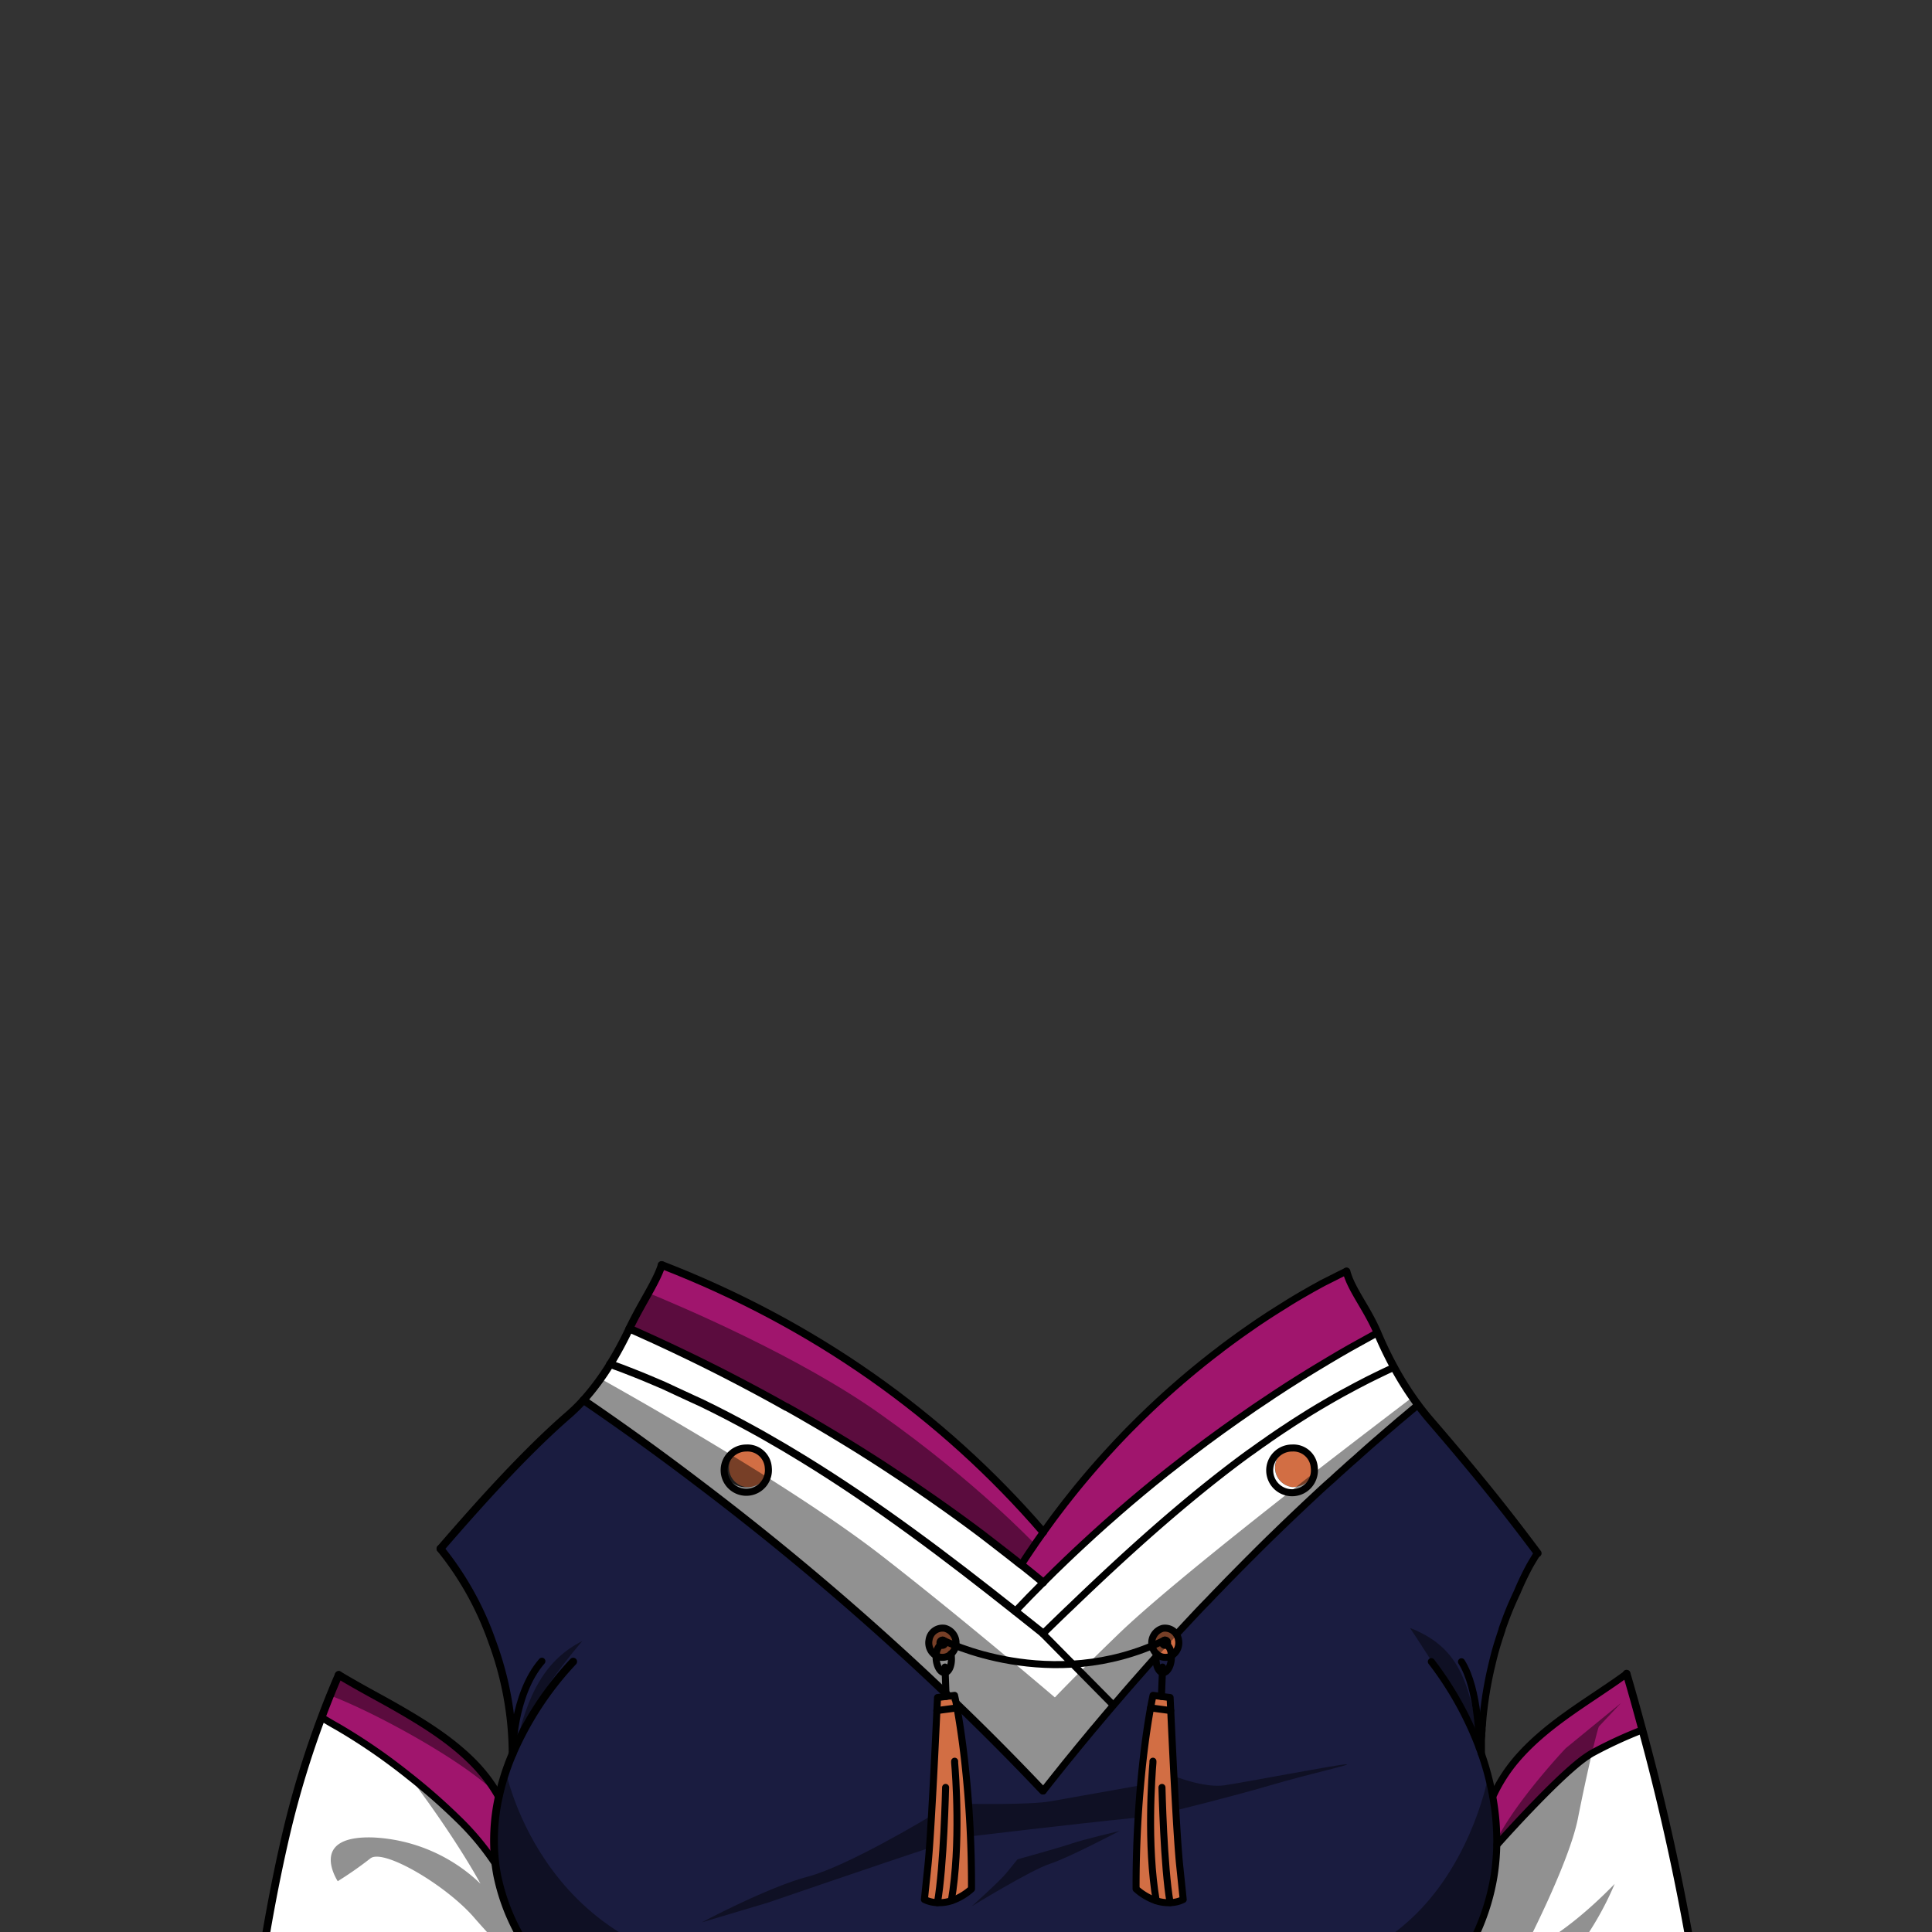 <svg xmlns="http://www.w3.org/2000/svg" viewBox="0 0 432 432">
  <rect x="0" y="0" width="432" height="432" fill="#333333" stroke="none"/>
  <defs>
    <style>.BUNTAI_BADGER_OUTFIT_BADGER_OUTFIT_37_cls-1{isolation:isolate;}.BUNTAI_BADGER_OUTFIT_BADGER_OUTFIT_37_cls-2{fill:#fff;}.BUNTAI_BADGER_OUTFIT_BADGER_OUTFIT_37_cls-3{fill:#a0156d;}.BUNTAI_BADGER_OUTFIT_BADGER_OUTFIT_37_cls-4{fill:#1a1c40;}.BUNTAI_BADGER_OUTFIT_BADGER_OUTFIT_37_cls-5{fill:#d26e44;}.BUNTAI_BADGER_OUTFIT_BADGER_OUTFIT_37_cls-6,.BUNTAI_BADGER_OUTFIT_BADGER_OUTFIT_37_cls-7,.BUNTAI_BADGER_OUTFIT_BADGER_OUTFIT_37_cls-8{fill:none;stroke:#000;stroke-linecap:round;stroke-linejoin:round;}.BUNTAI_BADGER_OUTFIT_BADGER_OUTFIT_37_cls-6{stroke-width:1.73px;}.BUNTAI_BADGER_OUTFIT_BADGER_OUTFIT_37_cls-7{stroke-width:1.57px;}.BUNTAI_BADGER_OUTFIT_BADGER_OUTFIT_37_cls-8{stroke-width:1.72px;}.BUNTAI_BADGER_OUTFIT_BADGER_OUTFIT_37_cls-9{opacity:0.43;mix-blend-mode:multiply;}</style>
  </defs>
  <g class="BUNTAI_BADGER_OUTFIT_BADGER_OUTFIT_37_cls-1">
    <g id="outfit">
      <path class="BUNTAI_BADGER_OUTFIT_BADGER_OUTFIT_37_cls-2" d="M123.31,442.29H57.92c1.24-8.36,3.26-20.31,6.17-32.67A212.26,212.26,0,0,1,71.91,384c1.14.71,2.34,1.42,3.6,2.12A131.61,131.61,0,0,1,91.36,397l0,0a135.64,135.64,0,0,1,10.82,9.46l.06.06a59.73,59.73,0,0,1,8.06,9.51q.24.35.45.69c.12.91.27,1.82.44,2.73.09.44.18.88.28,1.32,0,0,0,0,0,0,.09.43.2.86.32,1.28a5.47,5.47,0,0,0,.15.58c0,.2.11.39.17.58a.14.14,0,0,0,0,.06c.12.45.26.89.42,1.33.26.82.56,1.63.89,2.43.11.29.23.57.36.86s.24.57.37.85c.47,1.05,1,2.07,1.54,3.08.18.33.36.66.55,1l.17.28.05.09.36.6c.58,1,1.21,1.91,1.88,2.84l.32.46a.47.47,0,0,0,.09.12c.12.17.25.35.39.52a.35.35,0,0,0,.08.1c.21.3.44.6.68.89.47.6,1,1.2,1.47,1.78s.92,1.06,1.41,1.58a.41.41,0,0,0,.09.1Z" />
      <path class="BUNTAI_BADGER_OUTFIT_BADGER_OUTFIT_37_cls-2" d="M379.23,442.29H324.08a49.1,49.1,0,0,0,10.6-29.73l.67-.74c2.74-3,13.35-14.67,19-18.73.51-.37,1.06-.72,1.63-1.06a97.22,97.22,0,0,1,11.27-5.24A533.81,533.81,0,0,1,379.23,442.29Z" />
      <path class="BUNTAI_BADGER_OUTFIT_BADGER_OUTFIT_37_cls-3" d="M111.56,401.67h0c-.09.41-.17.82-.25,1.24s-.15.82-.22,1.24-.13.82-.19,1.24l-.29,2.7a.31.31,0,0,0,0,.1c0,.28,0,.57-.06.86s0,.58,0,.87l0,1.72a41.88,41.88,0,0,0,.31,5.12q-.21-.34-.45-.69a59.73,59.73,0,0,0-8.06-9.51l-.06-.06a135.64,135.64,0,0,0-10.82-9.46l0,0a131.61,131.61,0,0,0-15.85-10.91c-1.26-.7-2.46-1.41-3.6-2.12.66-1.78,1.3-3.42,1.9-4.89.72-1.78,1.37-3.32,1.93-4.59l0,0c.76.46,1.53.91,2.3,1.35,3.42,2,6.93,3.84,10.37,5.8l0,0c6,3.43,11.89,7.08,16.72,11.76A35.88,35.88,0,0,1,111.56,401.67Z" />
      <path class="BUNTAI_BADGER_OUTFIT_BADGER_OUTFIT_37_cls-3" d="M367.27,386.79A97.22,97.22,0,0,0,356,392c-.57.34-1.12.69-1.63,1.06-5.67,4.06-16.28,15.69-19,18.73l-.67.74c0-.39,0-.78,0-1.17h0c0-.23,0-.46,0-.69s0-.35,0-.52c0-.63,0-1.25-.08-1.87a1,1,0,0,1,0-.17c-.07-1.05-.17-2.09-.3-3.13s-.3-2.22-.5-3.32h0l.24-.48a35.58,35.58,0,0,1,5-7.72c6.27-7.35,14.61-12.17,22.4-17.58q1.15-.81,2.31-1.65C364.76,377.66,366,381.91,367.27,386.79Z" />
      <path class="BUNTAI_BADGER_OUTFIT_BADGER_OUTFIT_37_cls-4" d="M319.86,317.6c11.8,13.71,18.07,21.81,24,29.71-.28.42-.54.84-.79,1.25s-.57.94-.84,1.42a63.65,63.65,0,0,0-2.9,6.06c-.32.67-.63,1.35-.92,2q-1,2.26-1.85,4.6c-.21.53-.4,1.08-.58,1.62a.49.49,0,0,0,0,.11c-.11.3-.21.61-.31.92-.2.58-.39,1.17-.57,1.76-.3,1-.58,1.95-.85,2.93s-.5,2-.73,3c-.08.34-.16.69-.23,1s-.15.7-.22,1.05-.17.84-.25,1.26c-.26,1.38-.49,2.77-.68,4.16-.06.41-.11.82-.16,1.22-.09.7-.17,1.39-.24,2.09,0,.42-.08.84-.11,1.26s-.06.66-.08,1-.05.73-.07,1.09-.05.86-.07,1.28,0,.82-.05,1.24,0,1,0,1.52h0c0,.28,0,.55,0,.83v.15l.42,1.22c0,.14.09.29.14.43l.21.69c.27.86.52,1.73.75,2.6s.5,2,.71,3q.16.76.3,1.53h0l.21,1.23.18,1.23c0,.28.08.57.11.86q.2,1.59.3,3.18c0,.66.07,1.33.09,2,0,.27,0,.54,0,.81v.41c0,.39,0,.77,0,1.16a49.06,49.06,0,0,1-10.6,29.73l-.1.12c-.24.32-.49.63-.76.94s-.49.6-.74.89l-.76.86q-1.53,1.71-3.19,3.27l-1,.88c-.65.58-1.31,1.13-2,1.66s-1.19.94-1.8,1.38l-.66.47c-.94.67-1.91,1.3-2.89,1.89s-2.15,1.23-3.25,1.78c-.31.16-.62.32-.94.46-.56.27-1.12.53-1.69.77l-1.23.51c-.59.25-1.2.48-1.81.69-.34.13-.69.25-1,.36a1.13,1.13,0,0,1-.24.08c-.37.13-.74.25-1.12.36l-.78.23-.68.19-.76.2-1,.25c-.3.08-.61.15-.91.21l-.75.16c-1,.21-2.06.39-3.1.54s-2.09.28-3.13.37l-1,.08-.61,0h-.16l-1.69.07a56.18,56.18,0,0,1-6.22-.17l-1-.09a1.53,1.53,0,0,1-.3,0l-1-.11-1.06-.14c-.42-.06-.83-.11-1.23-.18l-.52-.08c-1.06-.17-2.11-.38-3.15-.61-13.58-3-26.1-10.56-36.51-20.49h-.27l-.07.06a108.3,108.3,0,0,1-10.22,7.13c-.62.38-1.24.76-1.87,1.13q-4.14,2.44-8.51,4.51l-1.4.65c-.93.42-1.88.83-2.82,1.23-.77.32-1.55.64-2.33.94s-1.57.6-2.36.88-1.58.56-2.38.82-1.73.55-2.6.81-1.49.44-2.24.64-1.59.42-2.4.62l-.42.1c-.69.17-1.39.32-2.1.47s-1.66.35-2.49.5c-1.28.23-2.57.44-3.86.62l-1.23.16-.79.09-.24,0c-1.63.18-3.27.32-4.91.4l-1,.05-1.42.05c-.72,0-1.44,0-2.17,0-1.25,0-2.51,0-3.76-.09h-.29l-.59,0-1.67-.11-.87-.07c-.41,0-.83-.07-1.24-.12-.56,0-1.12-.12-1.68-.19l-1.07-.13a74.27,74.27,0,0,1-13.62-3.16c-.52-.17-1-.35-1.55-.54-.77-.27-1.52-.56-2.27-.86-.44-.17-.87-.35-1.3-.54-1.13-.48-2.24-1-3.34-1.53a59.26,59.26,0,0,1-16.76-12.36l-.12-.14c-.26-.27-.51-.54-.75-.82s-.45-.5-.66-.75c-.51-.59-1-1.18-1.47-1.78-.23-.29-.46-.59-.68-.89s-.42-.54-.6-.81-.59-.81-.86-1.22c-.59-.86-1.14-1.73-1.66-2.61a.13.13,0,0,0,0-.05l-.19-.32c-.23-.4-.46-.8-.67-1.21s-.43-.79-.63-1.19l-.39-.81c-.14-.28-.27-.57-.4-.86s-.25-.56-.37-.85-.25-.57-.36-.86c-.32-.81-.62-1.61-.89-2.43a2,2,0,0,1-.09-.26c-.1-.29-.18-.57-.27-.86a2.58,2.58,0,0,1-.08-.26v0c-.06-.19-.12-.38-.17-.57l-.15-.58c-.12-.42-.23-.85-.32-1.28a309063205075.38,309063205075.38,0,0,0,0-.06l-.27-1.29c-.17-.91-.32-1.82-.44-2.73a42.32,42.32,0,0,1-.27-6.84c0-.29,0-.58,0-.87s0-.58.06-.87a.28.28,0,0,1,0-.09,1.48,1.48,0,0,1,0-.21c0-.43.08-.86.13-1.29.14-1.23.32-2.46.56-3.68.08-.42.16-.83.25-1.24h0c.11-.52.24-1,.37-1.55s.27-1,.42-1.55c.09-.34.19-.68.3-1s.12-.41.19-.61.13-.41.21-.61c0,0,0-.1,0-.14l0-.11c.12-.36.24-.72.38-1.07s.22-.6.33-.9c.25-.66.51-1.31.79-2,0,0,0,0,0,0a72.88,72.88,0,0,0-4.57-25.06,69.41,69.41,0,0,0-11.57-20.79c8.19-9.46,18.63-21.23,28.62-29.9a38.23,38.23,0,0,0,3.34-3.28l0,0q12.76,8.7,25,18l.09.07q23.07,17.42,44.29,36.69s0,0,0,0q5.81,5.25,11.46,10.65a1,1,0,0,1,.15.14c.21.19.41.39.61.59.56.52,1.1,1.05,1.65,1.58h0l.41.39h0q1.88,1.81,3.74,3.64,1.7,1.65,3.36,3.33c.81.79,1.61,1.6,2.41,2.41,1.57,1.57,3.12,3.16,4.67,4.75,1.1,1.14,2.2,2.28,3.28,3.43.4.4.78.8,1.16,1.21l.16.16.13.13.15.15q1.83-2.34,3.69-4.65,1.47-1.86,3-3.7l1.91-2.34c.49-.6,1-1.2,1.48-1.79l.16-.19,0,0,.26-.32.17-.2.36-.44L245,386c1.32-1.58,2.66-3.16,4-4.73h0c.57-.67,1.15-1.33,1.72-2l.62-.73c2.21-2.54,4.42-5.06,6.66-7.56l.46-.51.27-.3.11-.12c.67-.73,1.34-1.47,2-2.2.05,0,.08-.09.13-.13l0,0a1.7,1.7,0,0,1,.22-.24h0l1.82-2,.28-.3q2-2.16,4-4.29,1.47-1.57,3-3.12c.75-.79,1.5-1.58,2.27-2.36l1.1-1.14,1.78-1.82c.68-.7,1.37-1.4,2.06-2.09s1.37-1.39,2.06-2.07,1.29-1.3,1.94-1.94l1.92-1.89c.15-.15.3-.31.46-.45l.56-.55.87-.84,3.66-3.49.44-.42q9.94-9.46,20.31-18.38l1.26-1.09c.27-.25.55-.48.83-.72l.37-.31c.72-.63,1.41-1.22,2.07-1.78l2.1-1.77L317,314Q318.36,315.86,319.86,317.6Z" />
      <path class="BUNTAI_BADGER_OUTFIT_BADGER_OUTFIT_37_cls-5" d="M166.87,323.78a4.4,4.4,0,1,0,4.92,4.37A4.66,4.66,0,0,0,166.87,323.78Z" />
      <path class="BUNTAI_BADGER_OUTFIT_BADGER_OUTFIT_37_cls-5" d="M289,323.78a4.4,4.4,0,1,0,4.92,4.37A4.67,4.67,0,0,0,289,323.78Z" />
      <path class="BUNTAI_BADGER_OUTFIT_BADGER_OUTFIT_37_cls-2" d="M315.85,312.41c-.81-1.16-1.58-2.34-2.3-3.53q-.45-.74-.87-1.47c-.33-.56-.64-1.13-.95-1.69l-.33.15-.43.2c-.75.34-1.5.7-2.25,1.06l-.28.14c-.64.3-1.28.62-1.92.94-1,.49-1.94,1-2.9,1.48q-1,.53-2,1.08c-.33.17-.65.35-1,.53q-2,1.09-4,2.27c-.27.15-.55.31-.82.48l-1,.58-1,.61c-.61.36-1.22.74-1.82,1.12l-1.11.7-1.57,1-.24.16-.1.06-1.24.82-.65.43c-.25.16-.5.32-.75.5-.58.38-1.15.77-1.72,1.17l-1.14.79-1.19.83a1.6,1.6,0,0,0-.23.16c-.17.11-.33.23-.49.35s-.28.19-.42.3l-.21.15c-.19.12-.37.26-.56.4l-.4.28-.22.16-.35.26-.09.06-1.81,1.33c-13.38,10-25.8,21.27-37.94,32.93-2.11,2-4.23,4.07-6.33,6.12q-3.14-2.52-6.29-5c-15.14-12.05-30.61-23.77-47.32-34q-4.11-2.52-8.34-4.93c-.91-.51-1.82-1-2.74-1.53l-.26-.15-2.68-1.45q-2.92-1.57-5.91-3.07L157,313.77l-2.18-1L151,311l-2.62-1.16-1.29-.55c-.74-.32-1.48-.64-2.22-.94-1-.4-1.91-.79-2.87-1.17q-2.79-1.11-5.62-2.13c-.67,1.09-1.38,2.16-2.11,3.21a51.73,51.73,0,0,1-3.83,4.83q12.76,8.7,25,18l.09.07q23.07,17.42,44.29,36.69s0,0,0,0q5.81,5.25,11.46,10.65a1,1,0,0,1,.15.14c.21.19.41.39.61.59h0c.56.52,1.09,1,1.64,1.57h0l.41.39h0q1.88,1.81,3.74,3.64,1.7,1.65,3.36,3.33c.81.79,1.62,1.6,2.41,2.41,1.57,1.57,3.12,3.16,4.67,4.75l1.33,1.38.82.86a1.36,1.36,0,0,1,.12.12l.45.47.56.6,1,1,.36.36.13.13.15.15q1.83-2.34,3.69-4.65,1.47-1.86,3-3.7c.63-.79,1.27-1.57,1.91-2.34.49-.6,1-1.2,1.48-1.79l.44-.54.17-.2.36-.44L245,386c1.32-1.58,2.66-3.16,4-4.73h0c.57-.67,1.15-1.33,1.72-2l.62-.73c2.21-2.54,4.42-5.06,6.66-7.56l.46-.51.27-.3.11-.12c.67-.73,1.34-1.47,2-2.2.05,0,.08-.09.13-.13l0,0a1.7,1.7,0,0,1,.22-.24h0l1.82-2h0l.14-.14,0,0,.1-.11q2-2.16,4-4.29,1.47-1.57,3-3.12c.75-.79,1.5-1.58,2.27-2.36l1.1-1.14c.59-.61,1.18-1.22,1.78-1.82s1.37-1.4,2.06-2.09,1.37-1.39,2.06-2.07,1.29-1.3,1.94-1.94,1.28-1.27,1.92-1.89c.15-.15.3-.31.46-.45l.56-.55.87-.84c1.89-1.84,3.8-3.67,5.72-5.47.82-.79,1.65-1.56,2.48-2.33,1.45-1.36,2.92-2.72,4.39-4,.89-.82,1.79-1.63,2.69-2.44.58-.53,1.16-1.06,1.75-1.57s1.16-1,1.75-1.56l.79-.7q1.75-1.54,3.52-3.08l.23-.2c.95-.83,1.9-1.65,2.86-2.46.7-.61,1.41-1.22,2.13-1.81l.32-.26.31-.26,1.09-.92.22-.19.79-.66L317,314C316.61,313.5,316.23,313,315.85,312.41Zm-152,12.31c.09-.07.18-.12.27-.18a4.24,4.24,0,0,1,.77-.38,2.06,2.06,0,0,1,.35-.12l.3-.09.31-.07a2.57,2.57,0,0,1,.4-.06l.21,0,.43,0a4.66,4.66,0,0,1,4.91,4.37,3.57,3.57,0,0,1-.09.8,1.36,1.36,0,0,1,0,.17,1.29,1.29,0,0,1-.08.28.44.44,0,0,1-.06.16,2.85,2.85,0,0,1-.26.56,3.09,3.09,0,0,1-.45.64,2.44,2.44,0,0,1-.27.29,1.31,1.31,0,0,1-.24.23,1.76,1.76,0,0,1-.3.24,2.64,2.64,0,0,1-.35.23,1,1,0,0,1-.17.1,1.3,1.3,0,0,1-.26.14,5.07,5.07,0,0,1-1.79.5,4.93,4.93,0,0,1-.55,0,4.66,4.66,0,0,1-4.92-4.37h0a4,4,0,0,1,.09-.84.08.08,0,0,0,0,0,2.77,2.77,0,0,1,.12-.41.06.06,0,0,0,0,0,2.83,2.83,0,0,1,.16-.36h0a2.64,2.64,0,0,1,.15-.29l0-.06a3.43,3.43,0,0,1,.45-.61l.1-.11.18-.19A3.7,3.7,0,0,1,163.84,324.72Zm129.64,5.13a1.82,1.82,0,0,1-.16.31,3.23,3.23,0,0,1-.29.43q-.12.17-.24.3a4.8,4.8,0,0,1-1.42,1.06,1.51,1.51,0,0,1-.26.12,1.48,1.48,0,0,1-.29.12,3.93,3.93,0,0,1-.67.19,1.5,1.5,0,0,1-.29.06h0a5.29,5.29,0,0,1-.9.08,4.4,4.4,0,1,1,4.92-4.37,3.4,3.4,0,0,1,0,.45,2.32,2.32,0,0,1-.06.38.19.19,0,0,1,0,.08c0,.13-.06.25-.1.37l0,.05C293.59,329.61,293.54,329.73,293.48,329.85Z" />
      <path class="BUNTAI_BADGER_OUTFIT_BADGER_OUTFIT_37_cls-2" d="M311.73,305.72l-.33.15-.43.2c-.75.34-1.5.7-2.25,1.06l-.28.14c-.64.3-1.28.62-1.92.94-1,.49-1.94,1-2.9,1.48q-1,.53-2,1.08l-1,.53q-2,1.09-4,2.27l-.82.48-1,.58-1,.61c-.61.36-1.22.74-1.82,1.12l-1.11.7-1.57,1-.24.16-.1.06-1.24.82-.65.43-.75.5c-.58.38-1.15.77-1.72,1.17l-1.14.79-1.19.83a1.88,1.88,0,0,0-.23.16c-.17.11-.33.23-.49.35s-.28.19-.42.3l-.21.15c-.19.12-.37.26-.56.4-1,.68-1.92,1.38-2.87,2.09-13.38,10-25.8,21.27-37.94,32.93-2.11,2-4.23,4.07-6.33,6.12q-3.14-2.52-6.29-5c-15.14-12.05-30.61-23.77-47.32-34q-4.11-2.52-8.34-4.93c-.91-.51-1.82-1-2.74-1.53l-.26-.15-2.68-1.45q-2.92-1.57-5.91-3.07L157,313.77l-2.18-1L151,311l-2.62-1.16-1.29-.55c-.74-.32-1.48-.64-2.22-.94-1-.4-1.91-.79-2.87-1.17q-2.79-1.11-5.62-2.13a80.28,80.28,0,0,0,4.17-7.69l.15-.32,3.74,1.67c1.83.82,3.65,1.67,5.46,2.52,1.4.66,2.8,1.32,4.19,2s2.94,1.44,4.41,2.17c1.29.64,2.58,1.29,3.86,1.95l1.12.58c1.08.56,2.16,1.12,3.23,1.69,1.74.92,3.48,1.85,5.2,2.79q2,1.07,3.88,2.16l.08,0,3.89,2.21.27.16,3.83,2.24q4.38,2.6,8.69,5.29l.13.08.51.33c1.64,1,3.28,2.08,4.9,3.14l3.79,2.5.17.11,4.1,2.78.37.26q2.12,1.46,4.22,2.94l.47.33q2,1.42,4,2.88a1.37,1.37,0,0,1,.21.15q1.94,1.41,3.85,2.85,2.61,1.95,5.18,4c1.15.89,2.28,1.78,3.42,2.69l.13.1.26.2.05,0c1.66,1.32,3.3,2.65,4.93,4q2.55-2.57,5.16-5.05l1.77-1.68,1.78-1.66q2.52-2.35,5.09-4.64,1.6-1.44,3.24-2.85,5.14-4.47,10.46-8.7c.43-.35.85-.69,1.28-1,.74-.59,1.49-1.17,2.24-1.75l2.24-1.73q3.38-2.58,6.83-5.06c1.08-.78,2.16-1.55,3.24-2.3,1.28-.91,2.57-1.8,3.87-2.69,1.48-1,3-2,4.48-3,1.94-1.28,3.89-2.53,5.87-3.77l2.34-1.45,1.37-.83,2.41-1.45c1.61-1,3.22-1.91,4.85-2.83l1.8-1q2.18-1.23,4.38-2.42A84.72,84.72,0,0,0,311.73,305.72Z" />
      <path class="BUNTAI_BADGER_OUTFIT_BADGER_OUTFIT_37_cls-3" d="M308,298q-2.2,1.19-4.38,2.42l-1.8,1c-1.63.92-3.24,1.87-4.85,2.83l-2.41,1.45-1.37.83L290.81,308c-2,1.24-3.93,2.49-5.87,3.77-1.5,1-3,2-4.48,3-1.3.89-2.59,1.78-3.87,2.69-1.08.75-2.16,1.52-3.24,2.3q-3.45,2.48-6.83,5.06c-.75.57-1.5,1.14-2.24,1.73s-1.5,1.16-2.24,1.75c-.43.33-.85.67-1.28,1q-5.31,4.23-10.46,8.7-1.63,1.41-3.24,2.85-2.56,2.28-5.09,4.64l-1.78,1.66-1.77,1.68q-2.61,2.49-5.16,5.05c-1.63-1.36-3.27-2.69-4.93-4l-.05,0-.26-.2-.13-.1c-1.14-.91-2.27-1.8-3.42-2.69q-2.57-2-5.18-4L215.44,340a1.37,1.37,0,0,0-.21-.15q-2-1.46-4-2.88l-.47-.33c-1.4-1-2.8-2-4.22-2.94l-.37-.26-4.1-2.78-.17-.11c-1.26-.84-2.52-1.68-3.79-2.5-1.62-1.06-3.26-2.11-4.9-3.14l-.51-.33-.13-.08q-4.31-2.69-8.69-5.29L180.06,317l-.27-.16-3.89-2.21-.08,0q-1.94-1.1-3.88-2.16c-1.72-.94-3.46-1.87-5.2-2.79-1.07-.57-2.15-1.13-3.23-1.69l-1.12-.58c-1.28-.66-2.57-1.31-3.86-1.95-1.46-.74-2.94-1.46-4.41-2.17s-2.79-1.34-4.19-2c-1.81-.85-3.63-1.7-5.46-2.52L140.73,297c1.37-2.89,3.32-5.39,4.28-8s2.37-4.41,2.93-6.22c34,13.17,62.74,33.52,85.33,59.72.6-.84,1.21-1.68,1.82-2.51s1.23-1.66,1.86-2.48,1.09-1.43,1.65-2.13q3.94-5,8.21-9.76c.68-.77,1.38-1.52,2.08-2.27s1.4-1.5,2.11-2.24,1.18-1.23,1.78-1.83l1.28-1.28c.64-.64,1.28-1.27,1.93-1.89q3.81-3.69,7.8-7.12l.93-.8q1.65-1.41,3.35-2.78c.53-.44,1.06-.87,1.6-1.29l.27-.21c.73-.58,1.47-1.16,2.21-1.72l.5-.38c.67-.52,1.35-1,2-1.52s1.37-1,2.07-1.51,1.27-.91,1.91-1.36l.32-.22,1.73-1.19c.53-.36,1.06-.72,1.6-1.07,1.1-.74,2.21-1.45,3.33-2.16l1.75-1.09c1.09-.67,2.19-1.33,3.29-2l2.22-1.28c.83-.47,1.66-.94,2.5-1.39s-.47.25.27-.14c.24-.14.48-.26.73-.38l2-1a2.31,2.31,0,0,1,.35-.18l2.33-1.15C302.09,288.31,305.61,292.44,308,298Z" />
      <path class="BUNTAI_BADGER_OUTFIT_BADGER_OUTFIT_37_cls-6" d="M147.94,282.85c34,13.17,62.74,33.52,85.33,59.72" />
      <path class="BUNTAI_BADGER_OUTFIT_BADGER_OUTFIT_37_cls-6" d="M233.26,353.85c-1.63-1.36-3.27-2.69-4.93-4l-.05,0-.26-.2c-1.17-.94-2.36-1.87-3.55-2.79q-2.57-2-5.18-4-1.92-1.44-3.85-2.85a1.37,1.37,0,0,0-.21-.15q-2-1.46-4-2.88l-.47-.33q-2.1-1.49-4.22-2.94l-.37-.26c-1.36-.94-2.73-1.86-4.1-2.78l-.17-.11-3.79-2.5c-1.62-1.06-3.26-2.11-4.9-3.14l-.51-.33-.13-.08q-4.31-2.69-8.69-5.29c-1.27-.76-2.55-1.5-3.83-2.24l-.27-.16c-1.29-.75-2.59-1.48-3.89-2.21l-.08,0q-1.94-1.1-3.88-2.16c-1.72-.94-3.46-1.87-5.2-2.79-1.07-.57-2.15-1.13-3.23-1.69l-1.12-.58c-1.28-.66-2.57-1.31-3.86-1.95-1.46-.74-2.94-1.46-4.41-2.17s-2.79-1.34-4.19-2c-1.81-.85-3.63-1.7-5.46-2.52-1.24-.57-2.49-1.13-3.74-1.67" />
      <path class="BUNTAI_BADGER_OUTFIT_BADGER_OUTFIT_37_cls-6" d="M136.41,305q2.84,1,5.62,2.13c1,.38,1.91.77,2.87,1.17.74.3,1.48.62,2.22.94l1.29.55L151,311l3.74,1.73,2.18,1,2.78,1.37q3,1.5,5.91,3.07l2.68,1.45.26.15c.92.5,1.83,1,2.74,1.53q4.23,2.4,8.34,4.93c16.71,10.26,32.18,22,47.32,34q3.15,2.51,6.29,5" />
      <path class="BUNTAI_BADGER_OUTFIT_BADGER_OUTFIT_37_cls-6" d="M98.48,346.29a69.41,69.41,0,0,1,11.57,20.79,72.88,72.88,0,0,1,4.57,25.06s0,0,0,0" />
      <path class="BUNTAI_BADGER_OUTFIT_BADGER_OUTFIT_37_cls-6" d="M75.74,374.52l0,0c.76.46,1.53.91,2.3,1.35,3.42,2,6.93,3.84,10.37,5.8l0,0c6,3.43,11.89,7.08,16.72,11.76a35.88,35.88,0,0,1,6.37,8.2h0" />
      <path class="BUNTAI_BADGER_OUTFIT_BADGER_OUTFIT_37_cls-6" d="M130.47,313.08q12.76,8.7,25,18l.09.07q23.07,17.42,44.29,36.69s0,0,0,0q5.81,5.25,11.46,10.65a1,1,0,0,1,.15.14c.21.19.41.39.61.59.56.52,1.1,1.05,1.65,1.58h0l.41.39h0q9.64,9.28,18.78,18.93l.13.13.15.15" />
      <path class="BUNTAI_BADGER_OUTFIT_BADGER_OUTFIT_37_cls-6" d="M128.17,371.54a71.63,71.63,0,0,0-13.55,20.6s0,0,0,0a53.28,53.28,0,0,0-3.06,9.52h0a44.81,44.81,0,0,0-.79,15.09c.12.91.26,1.83.44,2.73a46.52,46.52,0,0,0,12.1,22.79,59.12,59.12,0,0,0,16.76,12.36c14.69,7.26,32.4,9,48.83,5.94s31.61-10.56,44.22-20.48" />
      <path class="BUNTAI_BADGER_OUTFIT_BADGER_OUTFIT_37_cls-7" d="M301.05,284.26c-.78.37-1.56.75-2.33,1.15a2.31,2.31,0,0,0-.35.18c-.66.32-1.32.66-2,1-.25.12-.49.24-.73.38-.74.38.46-.27-.27.14s-1.67.91-2.5,1.39-1.48.84-2.22,1.28c-1.1.64-2.2,1.3-3.29,2l-1.75,1.09c-1.12.71-2.23,1.42-3.33,2.16-.54.35-1.07.71-1.6,1.07L279,297.27l-.32.22c-.64.45-1.28.9-1.91,1.36s-1.39,1-2.07,1.51-1.36,1-2,1.52l-.5.38c-.74.56-1.48,1.13-2.21,1.72l-.27.21c-.54.42-1.07.85-1.6,1.29q-1.69,1.36-3.35,2.78c-.31.26-.62.52-.93.8q-4,3.44-7.8,7.12c-.65.62-1.29,1.25-1.93,1.89l-1.28,1.28c-.6.6-1.19,1.21-1.78,1.83s-1.42,1.48-2.11,2.24-1.4,1.5-2.08,2.27q-4.26,4.72-8.21,9.76c-.56.7-1.1,1.41-1.65,2.13s-1.25,1.64-1.86,2.48-1.22,1.67-1.82,2.51-1.27,1.78-1.89,2.68l-.14.21h0l-.08.13q-1.46,2.1-2.82,4.24" />
      <path class="BUNTAI_BADGER_OUTFIT_BADGER_OUTFIT_37_cls-7" d="M308,298q-2.2,1.19-4.38,2.42l-1.8,1c-1.63.92-3.24,1.87-4.85,2.83l-2.41,1.45-1.37.83L290.81,308c-2,1.24-3.93,2.49-5.87,3.77-1.5,1-3,2-4.48,3-1.3.89-2.59,1.78-3.87,2.69-1.09.76-2.17,1.52-3.24,2.3q-3.45,2.48-6.83,5.06l-2.24,1.73c-.75.58-1.5,1.16-2.24,1.75-.43.33-.85.67-1.28,1q-5.31,4.23-10.46,8.7l-3.24,2.85q-2.56,2.28-5.09,4.64c-.6.54-1.19,1.1-1.78,1.66l-1.77,1.68q-2.61,2.49-5.16,5.05c-2.12,2.11-4.21,4.27-6.28,6.45" />
      <path class="BUNTAI_BADGER_OUTFIT_BADGER_OUTFIT_37_cls-7" d="M311.73,305.72l-.33.15-.43.2c-.75.34-1.5.7-2.25,1.06l-.28.14c-.64.3-1.28.62-1.92.94-1,.48-1.94,1-2.9,1.48q-1,.53-2,1.08c-.33.17-.65.35-1,.53q-2,1.09-4,2.27c-.27.15-.55.31-.82.48l-1,.58-1,.61c-.61.36-1.22.74-1.82,1.12l-1.11.7-1.57,1-.24.16-.1.06-1.24.82-.65.43c-.25.16-.5.32-.75.5-.58.38-1.15.77-1.72,1.17-.38.25-.76.51-1.14.79s-.79.54-1.19.83a1.6,1.6,0,0,0-.23.16,5,5,0,0,0-.49.35q-.21.14-.42.3l-.21.15c-.19.12-.37.26-.56.4s-.65.46-1,.7l-.09.06-1.81,1.33c-13.38,10-25.8,21.27-37.94,32.93-2.11,2-4.23,4.07-6.33,6.12l6.68,6.77,1.61,1.63,7.43,7.52" />
      <path class="BUNTAI_BADGER_OUTFIT_BADGER_OUTFIT_37_cls-7" d="M331.25,392.15V392c0-.28,0-.55,0-.83h0c0-.51,0-1,0-1.52s0-.83.05-1.24,0-.85.07-1.28,0-.73.07-1.09.05-.66.08-1,.07-.84.11-1.26c.07-.7.15-1.39.24-2.09.05-.41.1-.82.16-1.22.19-1.39.42-2.78.68-4.16.08-.42.16-.84.25-1.26s.14-.7.22-1.05.15-.69.23-1c.23-1,.47-2,.73-3s.55-2,.85-2.93c.18-.59.37-1.18.57-1.76.09-.31.2-.61.31-.92a.49.49,0,0,1,0-.11c.18-.54.37-1.08.58-1.62q.84-2.34,1.85-4.6c.3-.68.61-1.36.92-2a65,65,0,0,1,2.9-6.07q.41-.71.84-1.41c.25-.42.51-.84.79-1.25" />
      <path class="BUNTAI_BADGER_OUTFIT_BADGER_OUTFIT_37_cls-7" d="M363.75,374.24q-1.15.84-2.31,1.65c-7.79,5.41-16.13,10.23-22.4,17.58a35.58,35.58,0,0,0-5,7.72l-.24.48h0" />
      <path class="BUNTAI_BADGER_OUTFIT_BADGER_OUTFIT_37_cls-7" d="M233.27,400.45q1.83-2.34,3.69-4.65,1.47-1.86,3-3.7c.63-.79,1.27-1.57,1.91-2.34.49-.6,1-1.2,1.48-1.79l.44-.54.17-.2.36-.44L245,386c1.32-1.58,2.66-3.16,4-4.73h0c.57-.67,1.15-1.33,1.72-2l.62-.73c2.21-2.54,4.42-5.06,6.66-7.56l.46-.51.27-.3.11-.12c.67-.73,1.34-1.47,2-2.2.05,0,.08-.09.13-.13l0,0a1.7,1.7,0,0,1,.22-.24h0l1.82-2h0a3.76,3.76,0,0,0,.28-.29q2-2.16,4-4.29,1.47-1.57,3-3.12c.75-.79,1.5-1.58,2.27-2.36l1.1-1.14c.59-.61,1.18-1.22,1.78-1.82s1.37-1.4,2.06-2.09,1.37-1.39,2.06-2.07,1.29-1.3,1.94-1.94,1.28-1.27,1.92-1.89c.15-.15.3-.31.46-.45l.56-.55.87-.84c1.89-1.84,3.8-3.67,5.72-5.47.82-.79,1.65-1.56,2.48-2.33,1.45-1.36,2.92-2.72,4.39-4,.89-.83,1.79-1.64,2.69-2.44.58-.53,1.16-1.06,1.75-1.57s1.16-1,1.75-1.56l.79-.7q1.75-1.56,3.52-3.08l.23-.2c.95-.83,1.9-1.65,2.86-2.46.7-.61,1.41-1.22,2.13-1.81s1.49-1.26,2.23-1.87l.5-.42L317,314" />
      <path class="BUNTAI_BADGER_OUTFIT_BADGER_OUTFIT_37_cls-7" d="M233.38,440.11c10.42,9.92,22.94,17.46,36.51,20.48a58.94,58.94,0,0,0,14.5,1.41,53.1,53.1,0,0,0,25.84-7.35,50.82,50.82,0,0,0,13.84-12.36,50.28,50.28,0,0,0,10-22.79,50.81,50.81,0,0,0,.61-6.94,55.26,55.26,0,0,0-.91-10.88h0a61.82,61.82,0,0,0-2.52-9.52h0l-.46-1.3a74.81,74.81,0,0,0-10.74-19.31" />
      <path class="BUNTAI_BADGER_OUTFIT_BADGER_OUTFIT_37_cls-7" d="M114.62,392.14s0-13.16,6.55-20.69" />
      <path class="BUNTAI_BADGER_OUTFIT_BADGER_OUTFIT_37_cls-7" d="M330.79,390.88v0c0-.56-.08-13.16-4-19.31" />
      <path class="BUNTAI_BADGER_OUTFIT_BADGER_OUTFIT_37_cls-7" d="M110.78,416.78h0q-.21-.34-.45-.69a59.73,59.73,0,0,0-8.06-9.51l-.06-.06a135.64,135.64,0,0,0-10.82-9.46l0,0a131.61,131.61,0,0,0-15.85-10.91c-1.26-.7-2.46-1.41-3.6-2.12" />
      <path class="BUNTAI_BADGER_OUTFIT_BADGER_OUTFIT_37_cls-7" d="M367.27,386.79A97.22,97.22,0,0,0,356,392c-.57.34-1.12.69-1.63,1.06-5.67,4.06-16.28,15.69-19,18.73l-.67.74" />
      <path class="BUNTAI_BADGER_OUTFIT_BADGER_OUTFIT_37_cls-7" d="M171.79,328.15a4.95,4.95,0,1,1-4.92-4.37A4.66,4.66,0,0,1,171.79,328.15Z" />
      <path class="BUNTAI_BADGER_OUTFIT_BADGER_OUTFIT_37_cls-7" d="M293.87,328.15a5,5,0,1,1-4.92-4.37A4.67,4.67,0,0,1,293.87,328.15Z" />
      <path class="BUNTAI_BADGER_OUTFIT_BADGER_OUTFIT_37_cls-8" d="M98.48,346.29c8.19-9.46,18.63-21.23,28.62-29.9a38.93,38.93,0,0,0,3.37-3.31,56.41,56.41,0,0,0,5.94-8,83.43,83.43,0,0,0,4.32-8c2.68-5.65,6.06-10.46,7.21-14.18" />
      <path class="BUNTAI_BADGER_OUTFIT_BADGER_OUTFIT_37_cls-8" d="M343.84,347.31c-5.91-7.91-12.18-16-24-29.71q-1.5-1.74-2.85-3.57a70.63,70.63,0,0,1-5.28-8.31A84.72,84.72,0,0,1,308,298c-2.35-5.52-5.87-9.65-6.91-13.7" />
      <path class="BUNTAI_BADGER_OUTFIT_BADGER_OUTFIT_37_cls-6" d="M57.92,442.29c1.24-8.36,3.26-20.31,6.17-32.67A212.26,212.26,0,0,1,71.91,384c1.47-3.93,2.81-7.15,3.83-9.48" />
      <path class="BUNTAI_BADGER_OUTFIT_BADGER_OUTFIT_37_cls-6" d="M379.23,442.29a533.81,533.81,0,0,0-12-55.5c-1.31-4.88-2.51-9.13-3.52-12.55" />
      <path class="BUNTAI_BADGER_OUTFIT_BADGER_OUTFIT_37_cls-5" d="M263.52,366.69a3.4,3.4,0,0,0-.38-1.07h0l-.12-.18h0a2.76,2.76,0,0,0-.37-.46,1.55,1.55,0,0,0-.27-.24,2.23,2.23,0,0,0-.24-.19,2.59,2.59,0,0,0-.33-.19,2.26,2.26,0,0,0-.49-.19,1.4,1.4,0,0,0-.28-.06.58.58,0,0,0-.19,0l-.3,0a3,3,0,0,0-.59.06,3.27,3.27,0,0,0-2.41,3.85.19.19,0,0,0,0,.07h0a1.68,1.68,0,0,0,.09.32,1.39,1.39,0,0,0,.06.19,3.17,3.17,0,0,0,.82,1.25,3.36,3.36,0,0,0,.29.24l.21.14.06,0,.36.18a2.69,2.69,0,0,0,.46.14l.22,0,.39,0a3,3,0,0,0,.59-.06,3,3,0,0,0,.78-.28A3.35,3.35,0,0,0,263.52,366.69Zm-2.58,1h0a.51.51,0,0,1-.29.19.52.52,0,0,1-.61-.38,1,1,0,0,1,.35-.05,1,1,0,0,1,.43.15l.13.08Z" />
      <path class="BUNTAI_BADGER_OUTFIT_BADGER_OUTFIT_37_cls-5" d="M263.77,417.12c-.64-6.17-1.64-26.91-2-34.63-.09-1.82-.14-2.92-.14-2.92l-1.94-.24-1.88-.24s-.22,1-.55,2.8c-.45,2.48-1.11,6.55-1.72,12A254,254,0,0,0,254,422.36a13,13,0,0,0,4.49,2.65,8.85,8.85,0,0,0,3.13.43,7,7,0,0,0,2.92-.71Z" />
      <path class="BUNTAI_BADGER_OUTFIT_BADGER_OUTFIT_37_cls-5" d="M211.31,364.1a3.06,3.06,0,0,0-3.57,2.59,3.36,3.36,0,0,0,1.63,3.56,2.9,2.9,0,0,0,.78.28,2.87,2.87,0,0,0,2.57-.74,2.68,2.68,0,0,0,.28-.3,3.15,3.15,0,0,0,.22-.29,3,3,0,0,0,.25-.47,3.62,3.62,0,0,0,.13-.35c0-.13.07-.26.1-.4a0,0,0,0,0,0,0A3.27,3.27,0,0,0,211.31,364.1Zm-.68,3.79a.48.48,0,0,1-.29-.19h0a.57.57,0,0,1,.13-.08.92.92,0,0,1,.43-.15,1,1,0,0,1,.35.05A.53.53,0,0,1,210.63,367.89Z" />
      <path class="BUNTAI_BADGER_OUTFIT_BADGER_OUTFIT_37_cls-5" d="M214,381.89c-.33-1.83-.56-2.8-.56-2.8l-1.88.24-1.93.24s-.05,1.1-.14,2.92c-.36,7.72-1.35,28.46-2,34.63l-.79,7.61a7,7,0,0,0,2.91.71,8.87,8.87,0,0,0,3.14-.43,12.83,12.83,0,0,0,4.48-2.65,251.93,251.93,0,0,0-1.52-28.51C215.1,388.44,214.44,384.37,214,381.89Z" />
      <path class="BUNTAI_BADGER_OUTFIT_BADGER_OUTFIT_37_cls-7" d="M260.94,367.7a.61.61,0,0,0,.12-.5.54.54,0,0,0-.63-.46.58.58,0,0,0-.43.69.24.24,0,0,0,0,.08.53.53,0,0,0,.62.38A.64.64,0,0,0,260.94,367.7Z" />
      <path class="BUNTAI_BADGER_OUTFIT_BADGER_OUTFIT_37_cls-7" d="M261.9,370.25a3.35,3.35,0,0,0,1.62-3.56A3.05,3.05,0,0,0,260,364.1a3.37,3.37,0,0,0-1.42,5.69,2.88,2.88,0,0,0,2.58.74A3.17,3.17,0,0,0,261.9,370.25Z" />
      <path class="BUNTAI_BADGER_OUTFIT_BADGER_OUTFIT_37_cls-7" d="M260,367.51a1,1,0,0,1,.35-.05,1.07,1.07,0,0,1,.57.24h0a3.53,3.53,0,0,1,1,2.55c0,.19,0,.4,0,.62-.11,1.79-1,3.21-1.93,3.13h0c-.94-.11-1.59-1.62-1.48-3.4a5.27,5.27,0,0,1,.11-.81" />
      <polyline class="BUNTAI_BADGER_OUTFIT_BADGER_OUTFIT_37_cls-7" points="259.71 379.33 259.7 379.33 259.91 374 259.95 372.76" />
      <path class="BUNTAI_BADGER_OUTFIT_BADGER_OUTFIT_37_cls-7" d="M257.27,381.89c.33-1.83.55-2.8.55-2.8l1.88.24,1.94.24s.05,1.1.14,2.92c.35,7.72,1.35,28.46,2,34.63l.79,7.61a7,7,0,0,1-2.92.71,8.85,8.85,0,0,1-3.13-.43,13,13,0,0,1-4.49-2.65,254,254,0,0,1,1.53-28.51C256.16,388.44,256.82,384.37,257.27,381.89Z" />
      <line class="BUNTAI_BADGER_OUTFIT_BADGER_OUTFIT_37_cls-7" x1="257.27" y1="381.89" x2="261.78" y2="382.49" />
      <path class="BUNTAI_BADGER_OUTFIT_BADGER_OUTFIT_37_cls-7" d="M259.82,399.67s.4,17.82,1.82,25.77" />
      <path class="BUNTAI_BADGER_OUTFIT_BADGER_OUTFIT_37_cls-7" d="M257.8,393.81l0,.33c-.21,2.45-1.42,18.33.74,30.86" />
      <path class="BUNTAI_BADGER_OUTFIT_BADGER_OUTFIT_37_cls-7" d="M210.32,367.7a.61.61,0,0,1-.13-.5.56.56,0,0,1,.64-.46.58.58,0,0,1,.43.69.24.24,0,0,1,0,.08.53.53,0,0,1-.62.38A.6.6,0,0,1,210.32,367.7Z" />
      <path class="BUNTAI_BADGER_OUTFIT_BADGER_OUTFIT_37_cls-7" d="M209.36,370.25a3.35,3.35,0,0,1-1.62-3.56,3.05,3.05,0,0,1,3.56-2.59,3.37,3.37,0,0,1,1.42,5.69,2.89,2.89,0,0,1-2.58.74A3.17,3.17,0,0,1,209.36,370.25Z" />
      <path class="BUNTAI_BADGER_OUTFIT_BADGER_OUTFIT_37_cls-7" d="M211.24,367.51a1,1,0,0,0-.35-.05,1,1,0,0,0-.57.24h0a3.53,3.53,0,0,0-1,2.55c0,.19,0,.4,0,.62.12,1.79,1,3.21,1.94,3.13h0c.94-.11,1.59-1.62,1.47-3.4a4.27,4.27,0,0,0-.1-.81" />
      <polyline class="BUNTAI_BADGER_OUTFIT_BADGER_OUTFIT_37_cls-7" points="211.55 379.33 211.55 379.33 211.35 374 211.3 372.76" />
      <path class="BUNTAI_BADGER_OUTFIT_BADGER_OUTFIT_37_cls-7" d="M214,381.89c-.33-1.83-.56-2.8-.56-2.8l-1.88.24-1.93.24s-.05,1.1-.14,2.92c-.36,7.72-1.35,28.46-2,34.63l-.79,7.61a7,7,0,0,0,2.91.71,8.87,8.87,0,0,0,3.14-.43,12.83,12.83,0,0,0,4.48-2.65,251.93,251.93,0,0,0-1.52-28.51C215.1,388.44,214.44,384.37,214,381.89Z" />
      <line class="BUNTAI_BADGER_OUTFIT_BADGER_OUTFIT_37_cls-7" x1="213.99" y1="381.89" x2="209.48" y2="382.49" />
      <path class="BUNTAI_BADGER_OUTFIT_BADGER_OUTFIT_37_cls-7" d="M211.44,399.67s-.4,17.82-1.83,25.77" />
      <path class="BUNTAI_BADGER_OUTFIT_BADGER_OUTFIT_37_cls-7" d="M213.46,393.81l0,.33c.21,2.45,1.42,18.33-.74,30.86" />
      <path class="BUNTAI_BADGER_OUTFIT_BADGER_OUTFIT_37_cls-7" d="M210.83,366.74s24.16,12.32,49.6,0" />
      <g class="BUNTAI_BADGER_OUTFIT_BADGER_OUTFIT_37_cls-9">
        <path d="M111.56,401.67c-6.83-7.42-27.75-18.81-37.75-22.56.72-1.78,1.37-3.32,1.93-4.59l0,0a106.58,106.58,0,0,0,12.67,7.15l0,0C98.52,386.27,108.5,394.39,111.56,401.67Z" />
        <path d="M110.46,416.77c-.12-.6-11.6-15.78-19.1-19.73,10.89,14.38,16.07,24.16,16.07,24.16a37.12,37.12,0,0,0-24-10.34c-14.69-.47-7.91,9.78-7.91,9.78a81.69,81.69,0,0,0,7.28-5.08c2.85-2.35,17,6,23.25,13.26a184.51,184.51,0,0,0,13,13.47h4.25S113.07,430,110.46,416.77Z" />
        <path d="M130.21,366.94s-13.56,15.49-15.22,25.2C117.84,378.29,122.2,371,130.21,366.94Z" />
        <path d="M113.12,396.09s8.76,44.77,58.67,44.77,61.33-5.08,61.33-5.08v4.33s-25,23.41-63.85,21.81-52.33-27.83-52.33-27.83-6.63-12-6.75-19.8S113.12,396.09,113.12,396.09Z" />
        <path d="M333,396.09s-7.29,44.77-48.82,44.77-51-5.08-51-5.08v4.33s20.76,23.41,53.12,21.81,43.53-27.83,43.53-27.83,5.52-12,5.62-19.8S333,396.09,333,396.09Z" />
        <path d="M244.31,386.79l-.36.44-.17.2-3.5,4.36-.29.35-6.72,8.31-.15-.15-.13-.13c-1.56-1.56-9.39-9.34-19.09-18.79h0l-2.13-2.07-.21-.21c-3.74-3.63-7.69-7.45-11.63-11.22,0,0,0,0,0,0-3.07-2.92-6.12-5.82-9.06-8.57-8.51-8-22.48-18.72-35.23-28.12l-.09-.07c-10.36-7.63-19.9-14.36-25.06-18l0,0a51.73,51.73,0,0,0,3.83-4.83c5.63,3.15,16.86,9.53,29,16.93,2.64,1.6,5.32,3.26,8,4.94,9.27,5.84,18.46,12,25.55,17.49,10.12,7.86,20.73,16.56,29.35,23.76,3.65,3.05,6.94,5.83,9.69,8.17C241.06,384,244.31,386.79,244.31,386.79Z" />
        <path d="M231.38,345.25l-.14.21h0l-2.9,4.37-.05,0-.26-.2c-2.53-1.88-20.06-14.92-34.8-24.69l-.51-.33-.13-.08c-4.91-3.24-9.49-6.08-13.05-8-1.16-.62-2.37-1.26-3.63-1.91l-.08,0c-12.44-6.48-29.29-14.43-35.24-17.21l.15-.32c1.37-2.89,2.53-5.72,3.49-8.29,7.95,3.24,34.49,14.51,52.64,27.41C218.43,331.48,231.38,345.25,231.38,345.25Z" />
        <path d="M350.14,390.88c-.47.46-12.76,13.58-16.37,22.47a92,92,0,0,0-5,16.36l-5.94,12.58,1.2.12h23.06a69.5,69.5,0,0,0,13.95-21.16c-12.52,12.84-20.61,15.38-20.61,15.38s10.37-19.75,12.4-30.05,4.41-20.24,4.72-20.56,4.92-5.23,4.92-5.23Z" />
        <path d="M315.26,364s14.38,21.18,16.54,29.77C328.58,378.6,328.05,369,315.26,364Z" />
        <path d="M315.85,312.41c.38.55.76,1.09,1.16,1.62l-.69.58-2.1,1.77c-.66.56-1.35,1.15-2.07,1.78l-1.2,1-1.26,1.09c-5.5,4.77-12.54,11-20.31,18.38l-.44.42-3.66,3.49-.87.84-.56.55c-.16.14-.31.3-.46.45q-1,.93-1.92,1.89c-.65.64-1.29,1.29-1.94,1.94-5.49,5.55-11.14,11.59-16.39,17.37h0c-.69.75-1.36,1.5-2,2.24L259,370.17c-.2.22-.4.45-.61.67-9,10.13-16.18,18.6-18,20.76l-.45.54,0,0-8.57-7.61a63.59,63.59,0,0,1,4.47-4.95c1.42-1.49,3.29-3.4,5.71-5.82l2-2c1.89-1.87,4.08-4,6.59-6.43,7.86-7.59,24.54-21,39.71-32.88h0l3.78-3C302.74,322.4,310.94,316.14,315.85,312.41Z" />
        <path d="M171.65,425.45s26.44-9.08,36.5-12.36l.13-7.12s-18.61,11.28-27.59,13.63-23.79,10.25-23.79,10.25Z" />
        <path d="M216.58,403.34l.66,7.24s22-2.64,36.78-4.14l1-7.24-20.09,3.57C230.16,403.62,216.58,403.34,216.58,403.34Z" />
        <path d="M262.49,397.12l.42,7.68s11.79-2.87,21.13-5.6,18.64-4.71,17-4.71-22.73,4.05-27.27,4.71S262.49,397.12,262.49,397.12Z" />
        <path d="M227.52,415.75s9.83-2.73,12.26-3.58,10.57-2.77,10.57-2.77-11.52,6.06-15.65,7.38-17.46,9.5-17.46,9.5,6.31-5.64,7.76-7.43Z" />
      </g>
    </g>
  </g>
</svg>